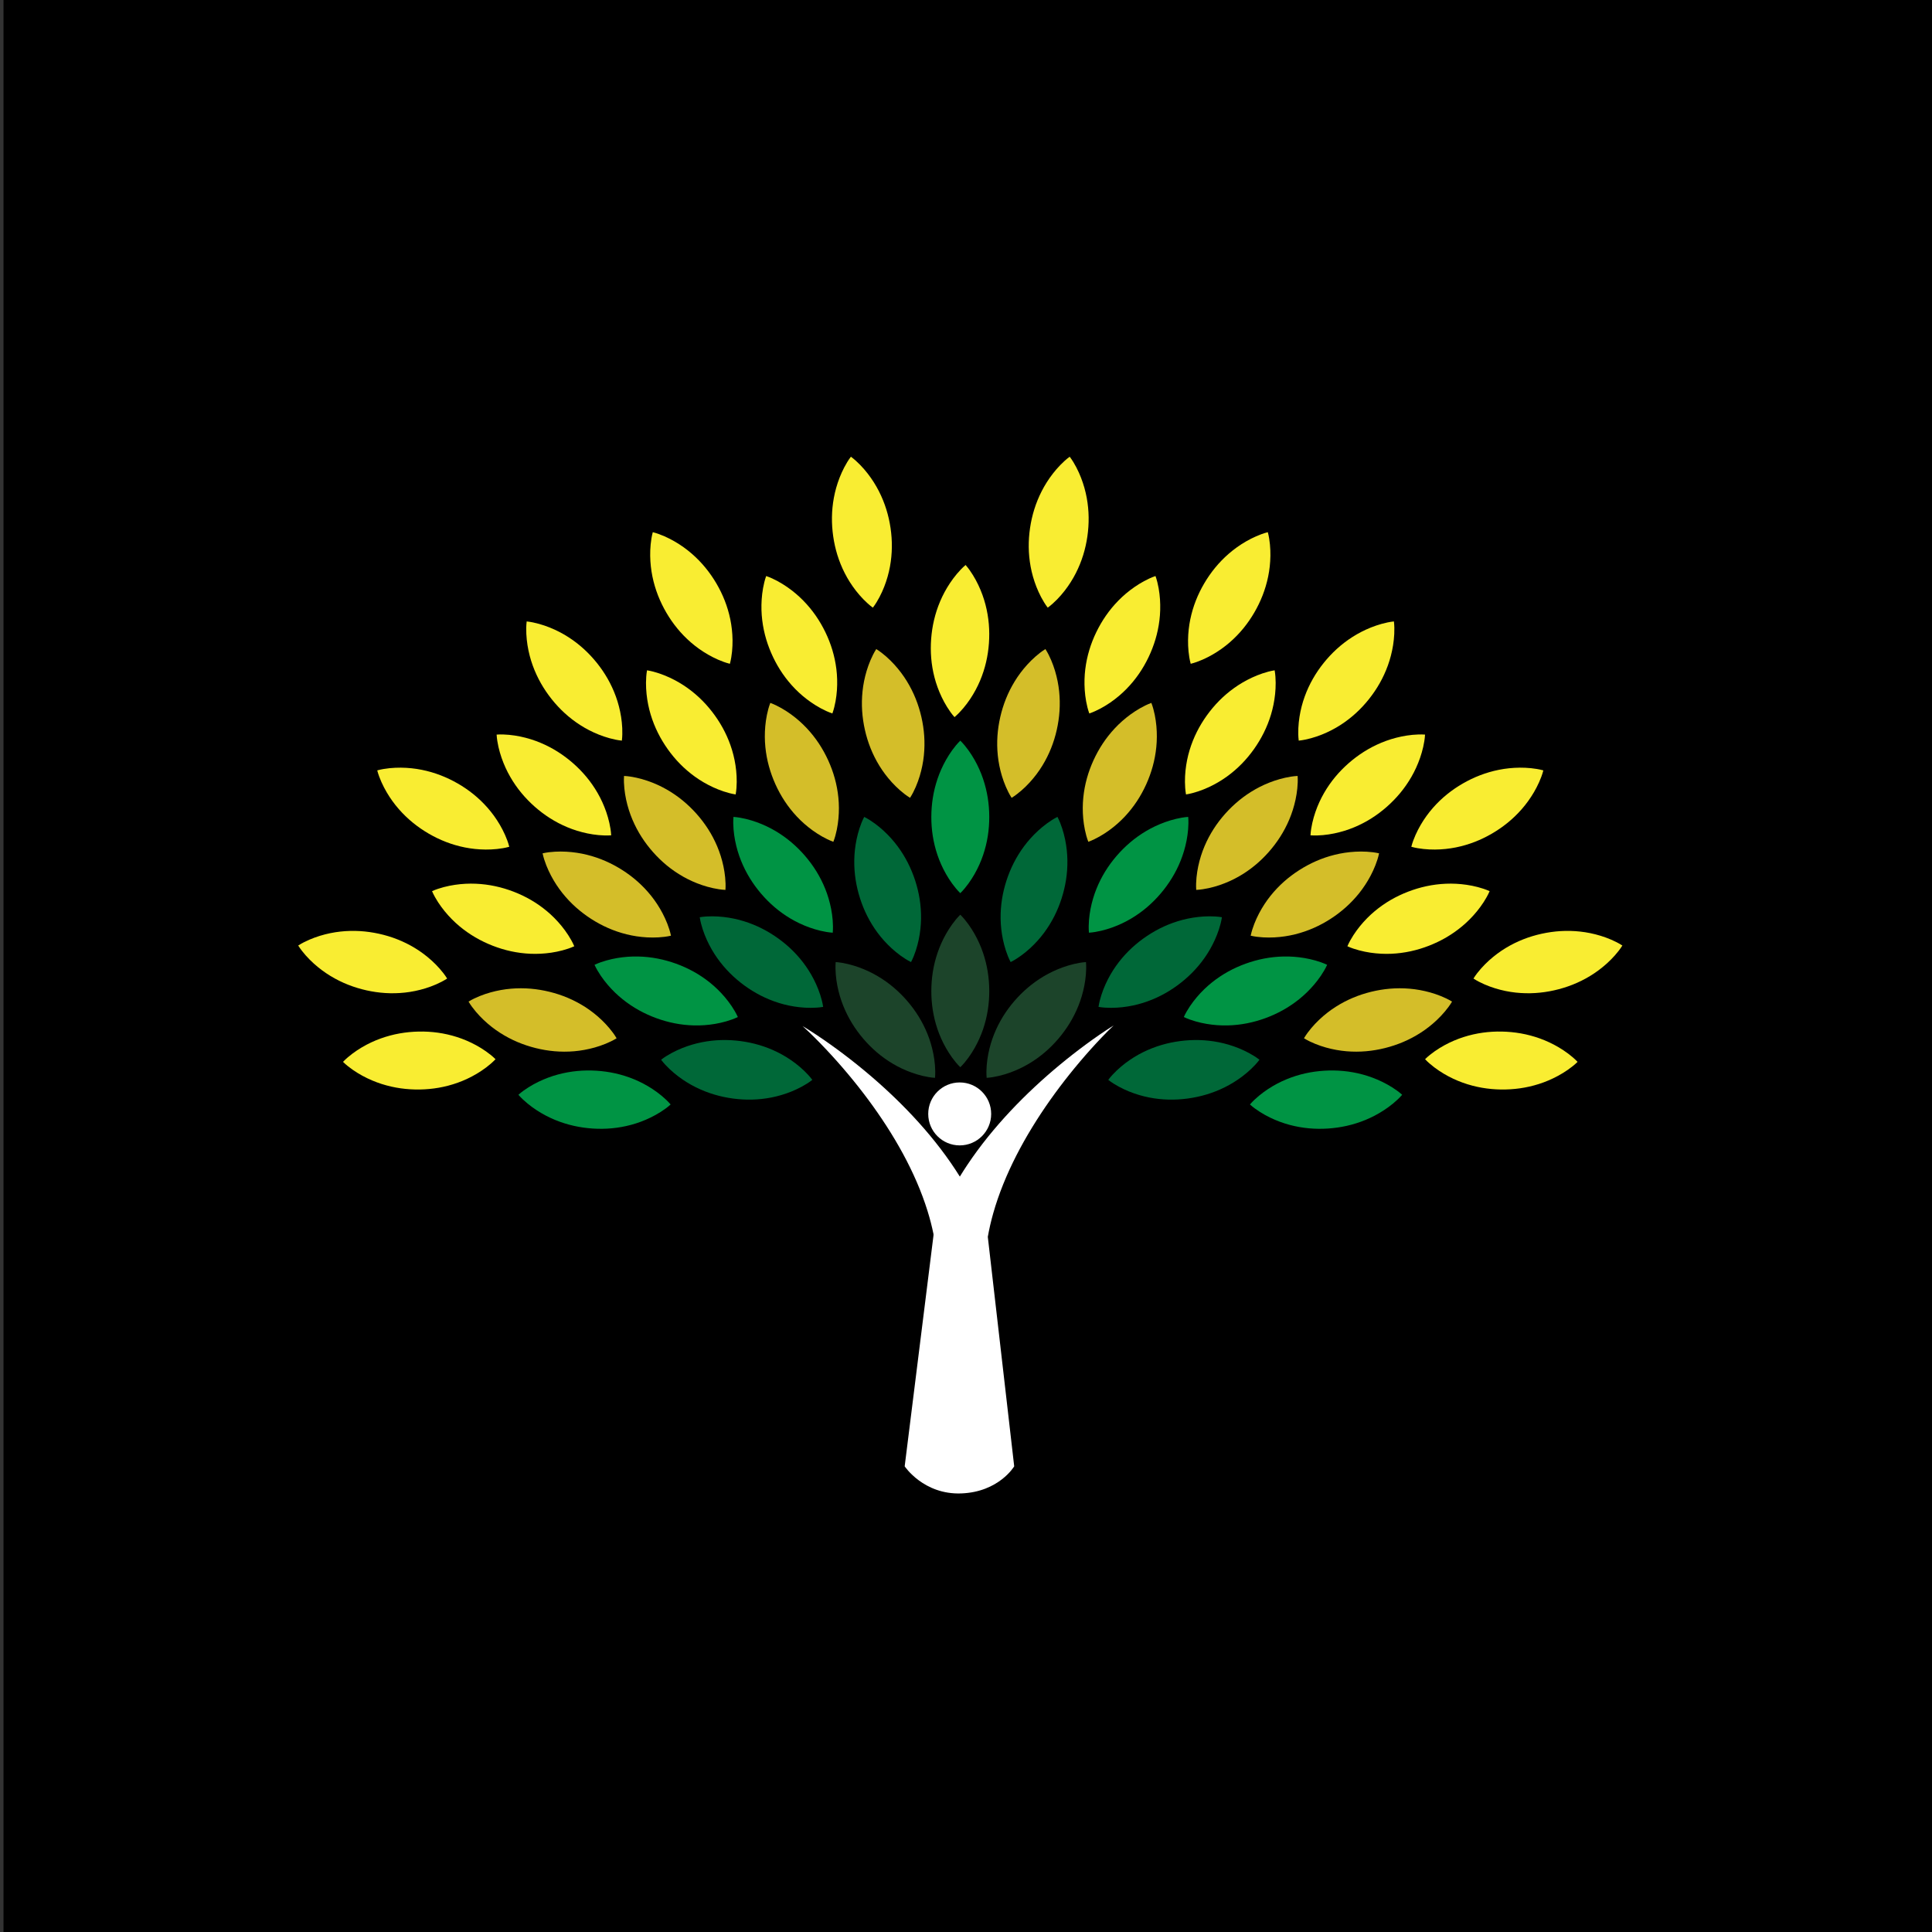 <?xml version="1.0" encoding="utf-8"?>
<!-- Generator: Adobe Illustrator 27.5.0, SVG Export Plug-In . SVG Version: 6.00 Build 0)  -->
<svg version="1.1" xmlns="http://www.w3.org/2000/svg" xmlns:xlink="http://www.w3.org/1999/xlink" x="0px" y="0px"
	 viewBox="0 0 4975 4975" style="enable-background:new 0 0 4975 4975;" xml:space="preserve">
<rect x="0" y="0" width="4975" height="4975" fill="#333333" stroke="none"/>
<g id="Layer_1">
	<rect x="9.001" width="4975.001" height="4975"/>
</g>
<g id="Isolation_Mode">
	<g>
		<path style="fill:#1C442A;" d="M2472.812,2355.389c8.292,8.183,14.761,16.366,20.749,24.549
			c5.894,8.184,11.106,16.368,15.759,24.55c9.271,16.367,16.497,32.733,22.059,49.101c11.123,32.733,15.947,65.466,16.047,98.199
			c0.039,32.733-4.74,65.467-15.83,98.201c-5.561,16.365-12.793,32.732-22.094,49.098c-4.668,8.184-9.904,16.367-15.829,24.551
			c-6.011,8.184-12.517,16.367-20.86,24.551c-8.346-8.184-14.85-16.367-20.859-24.551c-5.928-8.184-11.162-16.367-15.829-24.551
			c-9.302-16.365-16.535-32.732-22.097-49.098c-11.088-32.734-15.868-65.468-15.828-98.201c0.1-32.733,4.923-65.466,16.046-98.199
			c5.563-16.367,12.79-32.733,22.061-49.101c4.652-8.182,9.863-16.366,15.758-24.55
			C2458.05,2371.755,2464.519,2363.572,2472.812,2355.389z"/>
		<path style="fill:#009444;" d="M2472.812,1907.156c8.292,8.183,14.761,16.367,20.749,24.55
			c5.894,8.183,11.106,16.366,15.759,24.55c9.271,16.366,16.497,32.732,22.059,49.099c11.123,32.734,15.947,65.467,16.047,98.201
			c0.039,32.733-4.74,65.466-15.83,98.199c-5.561,16.367-12.793,32.733-22.094,49.1c-4.668,8.183-9.904,16.367-15.829,24.55
			c-6.011,8.184-12.517,16.367-20.86,24.55c-8.346-8.183-14.85-16.366-20.859-24.55c-5.928-8.183-11.162-16.367-15.829-24.55
			c-9.302-16.366-16.535-32.732-22.097-49.1c-11.088-32.733-15.869-65.466-15.828-98.199c0.1-32.733,4.923-65.467,16.046-98.201
			c5.563-16.366,12.79-32.732,22.061-49.099c4.652-8.184,9.863-16.368,15.758-24.55
			C2458.05,1923.523,2464.519,1915.339,2472.812,1907.156z"/>
		<path style="fill:#1C442A;" d="M2796.45,2477.392c-11.623,0.812-21.861,2.81-31.732,5.122c-9.803,2.374-19.087,5.19-27.947,8.372
			c-17.692,6.385-33.834,14.101-48.713,22.899c-29.757,17.6-54.733,39.302-76.12,64.08c-21.347,24.817-39.032,52.773-51.933,84.835
			c-6.436,16.044-11.604,33.174-15.201,51.653c-1.785,9.249-3.142,18.87-3.973,28.938c-0.768,10.125-1.158,20.572-0.152,32.217
			c11.659-0.778,21.928-2.753,31.817-5.05c9.825-2.352,19.127-5.154,27.999-8.325c17.718-6.364,33.862-14.077,48.741-22.876
			c29.729-17.623,54.671-39.353,75.955-64.223c21.238-24.906,38.894-52.891,51.767-84.977c6.434-16.044,11.605-33.171,15.227-51.629
			c1.799-9.24,3.173-18.844,4.027-28.894C2796.997,2499.427,2797.415,2489.003,2796.45,2477.392z"/>
		<path style="fill:#D4BE29;" d="M3551.206,2197.364c-11.367-2.56-21.748-3.588-31.869-4.207
			c-10.071-0.541-19.771-0.511-29.172-0.006c-18.783,1.035-36.459,3.789-53.238,7.945c-33.557,8.313-63.714,21.929-91.316,39.521
			c-27.572,17.642-52.545,39.34-74.106,66.348c-10.773,13.52-20.644,28.445-29.396,45.112c-4.367,8.347-8.428,17.173-12.115,26.579
			c-3.643,9.477-7.018,19.373-9.4,30.814c11.395,2.604,21.797,3.662,31.93,4.301c10.086,0.568,19.801,0.555,29.209,0.066
			c18.799-1.009,36.48-3.76,53.258-7.916c33.539-8.343,63.671-21.995,91.2-39.705c27.498-17.757,52.442-39.494,73.987-66.531
			c10.771-13.521,20.645-28.44,29.415-45.082c4.375-8.334,8.448-17.139,12.153-26.52
			C3545.4,2218.627,3548.794,2208.763,3551.206,2197.364z"/>
		<path style="fill:#009444;" d="M3059.708,2103.556c-11.623,0.815-21.86,2.817-31.731,5.134
			c-9.802,2.376-19.087,5.196-27.942,8.382c-17.691,6.391-33.831,14.113-48.705,22.918c-29.751,17.611-54.717,39.323-76.096,64.11
			c-21.337,24.823-39.012,52.787-51.898,84.854c-6.431,16.046-11.591,33.178-15.183,51.658c-1.782,9.251-3.134,18.872-3.961,28.941
			c-0.764,10.125-1.15,20.572-0.142,32.216c11.661-0.782,21.928-2.762,31.816-5.062c9.823-2.356,19.125-5.162,27.995-8.337
			c17.715-6.37,33.856-14.089,48.732-22.895c29.722-17.636,54.657-39.375,75.931-64.252c21.229-24.915,38.871-52.906,51.732-84.997
			c6.43-16.046,11.596-33.175,15.209-51.634c1.796-9.241,3.163-18.847,4.016-28.896
			C3060.263,2125.588,3060.677,2115.165,3059.708,2103.556z"/>
		<path style="fill:#006838;" d="M2723.022,2103.556c-10.402,5.242-19.074,11.045-27.281,16.996
			c-8.123,5.979-15.596,12.167-22.533,18.528c-13.848,12.731-25.75,26.089-36.067,39.958
			c-20.634,27.739-35.271,57.411-45.411,88.535c-10.086,31.141-15.585,63.761-15.08,98.317c0.271,17.284,2.131,35.08,5.96,53.512
			c1.932,9.222,4.401,18.617,7.528,28.224c3.208,9.633,6.889,19.419,12.318,29.767c10.453-5.227,19.156-11.018,27.389-16.961
			c8.15-5.969,15.646-12.15,22.6-18.507c13.877-12.721,25.783-26.078,36.102-39.946c20.598-27.751,35.197-57.436,45.203-88.602
			c9.956-31.184,15.412-63.817,14.871-98.385c-0.27-17.284-2.124-35.079-5.924-53.501c-1.916-9.215-4.364-18.604-7.461-28.201
			C2732.05,2123.663,2728.402,2113.889,2723.022,2103.556z"/>
		<path style="fill:#D4BE29;" d="M2964.817,1809.985c-10.934,4.025-20.209,8.802-29.041,13.779
			c-8.75,5.015-16.879,10.313-24.496,15.842c-15.207,11.071-28.553,22.988-40.383,35.592
			c-23.658,25.208-41.578,53.021-55.199,82.787c-13.565,29.79-22.742,61.572-26.176,95.961c-1.699,17.202-1.879,35.094-0.174,53.843
			c0.87,9.38,2.253,18.996,4.266,28.896c2.092,9.936,4.635,20.078,8.85,30.977c10.98-4.002,20.285-8.765,29.143-13.732
			c8.776-5.003,16.926-10.291,24.559-15.813c15.236-11.059,28.588-22.973,40.415-35.577c23.626-25.224,41.511-53.053,55.001-82.876
			c13.439-29.847,22.578-61.648,25.977-96.051c1.7-17.202,1.885-35.093,0.207-53.828c-0.854-9.374-2.217-18.98-4.201-28.867
			C2971.496,1830.99,2968.985,1820.865,2964.817,1809.985z"/>
		<path style="fill:#D4BE29;" d="M2691.993,1671.394c-9.898,6.144-18.023,12.69-25.672,19.344
			c-7.563,6.674-14.455,13.5-20.805,20.449c-12.665,13.906-23.34,28.266-32.387,42.993c-18.099,29.455-30.055,60.307-37.402,92.206
			c-7.289,31.911-9.879,64.89-6.318,99.266c1.8,17.192,5.226,34.755,10.67,52.774c2.741,9.014,6.032,18.154,9.996,27.446
			c4.048,9.312,8.583,18.733,14.905,28.562c9.95-6.132,18.106-12.67,25.78-19.319c7.592-6.667,14.51-13.488,20.874-20.434
			c12.698-13.9,23.374-28.259,32.425-42.985c18.061-29.464,29.977-60.325,37.186-92.253c7.154-31.943,9.703-64.931,6.107-99.315
			c-1.8-17.192-5.222-34.753-10.637-52.767c-2.723-9.009-5.992-18.146-9.928-27.431
			C2702.765,1690.623,2698.266,1681.21,2691.993,1671.394z"/>
		<path style="fill:#009444;" d="M3417.456,2484.463c-10.527-4.989-20.431-8.268-30.17-11.092
			c-9.706-2.737-19.177-4.834-28.46-6.403c-18.551-3.109-36.402-4.298-53.683-3.923c-34.564,0.752-66.973,7.423-97.762,18.535
			c-30.771,11.166-59.891,26.862-86.852,48.483c-13.476,10.827-26.378,23.226-38.572,37.568
			c-6.092,7.186-11.988,14.904-17.65,23.273c-5.631,8.449-11.094,17.363-15.926,28.004c10.545,5.039,20.461,8.351,30.207,11.198
			c9.717,2.767,19.197,4.885,28.484,6.47c18.562,3.14,36.416,4.331,53.697,3.956c34.551-0.786,66.944-7.499,97.686-18.739
			c30.723-11.297,59.828-27.034,86.776-48.688c13.477-10.828,26.38-23.222,38.584-37.534c6.099-7.172,12.003-14.869,17.673-23.209
			C3407.132,2503.936,3412.606,2495.057,3417.456,2484.463z"/>
		<path style="fill:#006838;" d="M3146.524,2361.904c-11.496-1.899-21.918-2.322-32.057-2.354
			c-10.087,0.041-19.771,0.634-29.124,1.681c-18.69,2.12-36.18,5.894-52.69,11.015c-33.02,10.241-62.337,25.579-88.875,44.741
			c-26.506,19.206-50.178,42.314-70.141,70.525c-9.973,14.119-18.963,29.59-26.735,46.736c-3.876,8.588-7.417,17.634-10.556,27.236
			c-3.09,9.672-5.885,19.746-7.6,31.306c11.523,1.942,21.969,2.395,32.121,2.446c10.104-0.016,19.801-0.591,29.164-1.624
			c18.71-2.095,36.203-5.864,52.713-10.985c32.998-10.271,62.29-25.643,88.748-44.918c26.423-19.32,50.069-42.463,70.012-70.702
			c9.97-14.12,18.963-29.587,26.756-46.708c3.887-8.573,7.442-17.6,10.598-27.18
			C3141.96,2383.467,3144.776,2373.423,3146.524,2361.904z"/>
		<path style="fill:#D4BE29;" d="M3341.467,1998.092c-11.636,0.601-21.909,2.412-31.821,4.546
			c-9.843,2.194-19.177,4.843-28.092,7.864c-17.806,6.063-34.084,13.485-49.121,22.014c-30.07,17.058-55.435,38.304-77.268,62.691
			c-21.791,24.425-39.982,52.056-53.459,83.881c-6.725,15.923-12.203,32.957-16.135,51.368c-1.953,9.217-3.48,18.81-4.495,28.863
			c-0.952,10.107-1.53,20.546-0.737,32.206c11.674-0.564,21.973-2.353,31.902-4.472c9.868-2.174,19.219-4.806,28.145-7.815
			c17.83-6.043,34.115-13.462,49.148-21.991c30.043-17.083,55.377-38.355,77.106-62.836c21.687-24.519,39.843-52.178,53.296-84.025
			c6.724-15.924,12.204-32.955,16.16-51.345c1.965-9.206,3.512-18.783,4.549-28.816
			C3341.614,2020.132,3342.222,2009.718,3341.467,1998.092z"/>
		<path style="fill:#F9ED32;" d="M3282.28,1726.073c-11.505,1.841-21.527,4.74-31.152,7.921c-9.555,3.234-18.551,6.864-27.092,10.82
			c-17.057,7.933-32.449,17.051-46.486,27.138c-28.074,20.173-51.025,44.009-70.125,70.59
			c-19.058,26.615-34.191,56.031-44.188,89.115c-4.987,16.55-8.613,34.071-10.555,52.798c-0.957,9.372-1.451,19.074-1.387,29.178
			c0.136,10.151,0.675,20.591,2.71,32.101c11.546-1.809,21.596-4.688,31.242-7.855c9.579-3.216,18.594-6.834,27.149-10.779
			c17.08-7.914,32.479-17.031,46.515-27.118c28.046-20.195,50.96-44.053,69.95-70.717c18.941-26.695,34.039-56.136,44.01-89.24
			c4.985-16.551,8.613-34.071,10.581-52.777c0.972-9.363,1.484-19.052,1.444-29.137
			C3284.78,1747.972,3284.271,1737.552,3282.28,1726.073z"/>
		<path style="fill:#F9ED32;" d="M2975.458,1483.313c-11.021,3.774-20.402,8.338-29.347,13.113
			c-8.862,4.814-17.11,9.925-24.853,15.279c-15.453,10.723-29.068,22.331-41.18,34.662c-24.229,24.662-42.781,52.062-57.072,81.508
			c-14.24,29.472-24.143,61.037-28.354,95.34c-2.093,17.158-2.681,35.042-1.403,53.824c0.655,9.399,1.822,19.043,3.606,28.987
			c1.862,9.98,4.174,20.176,8.142,31.17c11.066-3.75,20.479-8.299,29.446-13.064c8.89-4.801,17.157-9.902,24.913-15.248
			c15.482-10.708,29.104-22.317,41.215-34.648c24.195-24.679,42.707-52.093,56.875-81.602c14.115-29.532,23.977-61.116,28.16-95.435
			c2.092-17.158,2.682-35.041,1.432-53.809c-0.637-9.392-1.782-19.025-3.542-28.957
			C2981.655,1504.463,2979.375,1494.284,2975.458,1483.313z"/>
		<path style="fill:#F9ED32;" d="M2486.445,1454.884c-8.864,7.56-15.913,15.25-22.479,22.977
			c-6.475,7.733-12.267,15.515-17.502,23.34c-10.436,15.648-18.834,31.445-25.571,47.363
			c-13.476,31.838-20.668,64.136-23.145,96.773c-2.42,32.644-0.035,65.639,8.646,99.091c4.355,16.728,10.379,33.578,18.466,50.578
			c4.061,8.501,8.688,17.042,14.001,25.635c5.397,8.599,11.292,17.233,19.021,26.002c8.917-7.554,16-15.242,22.59-22.968
			c6.506-7.729,12.321-15.511,17.572-23.333c10.465-15.646,18.871-31.446,25.606-47.364c13.438-31.841,20.587-64.138,22.927-96.789
			c2.282-32.653-0.147-65.65-8.861-99.106c-4.356-16.727-10.376-33.577-18.432-50.574c-4.043-8.501-8.647-17.04-13.931-25.631
			C2499.978,1472.281,2494.12,1463.65,2486.445,1454.884z"/>
		<path style="fill:#F9ED32;" d="M3669.567,1891.609c-11.62-0.822-22.039-0.279-32.139,0.63c-10.037,0.976-19.625,2.465-28.84,4.375
			c-18.412,3.845-35.477,9.224-51.44,15.854c-31.927,13.259-59.698,31.25-84.343,52.791c-24.611,21.583-46.039,46.786-63.299,76.729
			c-8.619,14.982-16.135,31.221-22.287,49.013c-3.06,8.911-5.748,18.244-7.982,28.098c-2.18,9.916-4.027,20.206-4.662,31.876
			c11.654,0.864,22.095,0.347,32.209-0.544c10.059-0.952,19.66-2.424,28.889-4.321c18.432-3.821,35.502-9.198,51.465-15.828
			c31.904-13.288,59.643-31.308,84.199-52.955c24.518-21.687,45.914-46.923,63.152-76.891c8.621-14.983,16.138-31.218,22.309-48.987
			c3.076-8.897,5.779-18.215,8.033-28.045C3667.024,1913.503,3668.896,1903.242,3669.567,1891.609z"/>
		<path style="fill:#F9ED32;" d="M3835.865,2294.763c-10.627-4.774-20.595-7.852-30.39-10.478
			c-9.758-2.541-19.272-4.445-28.584-5.826c-18.609-2.732-36.48-3.56-53.752-2.833c-34.541,1.451-66.809,8.777-97.364,20.511
			c-30.54,11.785-59.335,28.067-85.853,50.233c-13.253,11.096-25.9,23.752-37.803,38.338c-5.944,7.311-11.682,15.148-17.175,23.629
			c-5.459,8.559-10.741,17.582-15.354,28.32c10.643,4.826,20.624,7.934,30.426,10.583c9.771,2.57,19.293,4.493,28.611,5.892
			c18.619,2.762,36.496,3.594,53.765,2.867c34.528-1.487,66.778-8.851,97.288-20.715c30.484-11.916,59.266-28.239,85.771-50.436
			c13.252-11.098,25.902-23.75,37.814-38.307c5.951-7.293,11.699-15.11,17.201-23.563
			C3825.937,2314.442,3831.229,2305.453,3835.865,2294.763z"/>
		<path style="fill:#1C442A;" d="M2151.944,2477.392c11.623,0.812,21.862,2.81,31.733,5.122c9.802,2.374,19.086,5.19,27.945,8.372
			c17.694,6.385,33.835,14.101,48.714,22.899c29.756,17.6,54.732,39.302,76.121,64.08c21.345,24.817,39.032,52.773,51.931,84.835
			c6.436,16.044,11.604,33.174,15.202,51.653c1.785,9.249,3.142,18.87,3.974,28.938c0.766,10.125,1.157,20.572,0.152,32.217
			c-11.66-0.778-21.928-2.753-31.817-5.05c-9.825-2.352-19.128-5.154-28-8.325c-17.717-6.364-33.863-14.077-48.741-22.876
			c-29.729-17.623-54.673-39.353-75.956-64.223c-21.239-24.906-38.894-52.891-51.766-84.977
			c-6.435-16.044-11.607-33.171-15.228-51.629c-1.798-9.24-3.173-18.844-4.027-28.894
			C2151.397,2499.427,2150.98,2489.003,2151.944,2477.392z"/>
		<path style="fill:#D4BE29;" d="M1397.189,2197.364c11.366-2.56,21.747-3.588,31.868-4.207c10.07-0.541,19.772-0.511,29.171-0.006
			c18.783,1.035,36.459,3.789,53.238,7.945c33.558,8.313,63.714,21.929,91.317,39.521c27.572,17.642,52.543,39.34,74.106,66.348
			c10.772,13.52,20.643,28.445,29.396,45.112c4.367,8.347,8.428,17.173,12.115,26.579c3.643,9.477,7.017,19.373,9.399,30.814
			c-11.393,2.604-21.795,3.662-31.928,4.301c-10.086,0.568-19.801,0.555-29.21,0.066c-18.799-1.009-36.479-3.76-53.256-7.916
			c-33.539-8.343-63.671-21.995-91.201-39.705c-27.498-17.757-52.443-39.494-73.987-66.531
			c-10.771-13.521-20.645-28.44-29.414-45.082c-4.376-8.334-8.45-17.139-12.155-26.52
			C1402.994,2218.627,1399.601,2208.763,1397.189,2197.364z"/>
		<path style="fill:#D4BE29;" d="M1206.517,2579.167c9.938-6.081,19.436-10.396,28.819-14.239
			c9.361-3.752,18.557-6.846,27.618-9.393c18.117-5.065,35.739-8.146,52.963-9.609c34.448-2.928,67.382,0.258,99.178,8.031
			c31.783,7.831,62.409,20.34,91.515,38.971c14.55,9.334,28.698,20.289,42.35,33.254c6.821,6.497,13.506,13.547,20.023,21.266
			c6.499,7.801,12.878,16.084,18.816,26.15c-9.949,6.132-19.458,10.48-28.846,14.347c-9.367,3.784-18.57,6.897-27.635,9.464
			c-18.124,5.094-35.749,8.179-52.971,9.643c-34.439,2.893-67.362-0.334-99.126-8.244c-31.75-7.963-62.363-20.518-91.462-39.183
			c-14.549-9.334-28.698-20.283-42.356-33.218c-6.825-6.482-13.516-13.508-20.043-21.197
			C1218.855,2597.431,1212.468,2589.183,1206.517,2579.167z"/>
		<path style="fill:#009444;" d="M1888.687,2103.556c11.623,0.815,21.86,2.817,31.731,5.134c9.801,2.376,19.086,5.196,27.942,8.382
			c17.691,6.391,33.831,14.113,48.706,22.918c29.75,17.611,54.716,39.323,76.095,64.11c21.337,24.823,39.012,52.787,51.898,84.854
			c6.431,16.046,11.592,33.178,15.183,51.658c1.782,9.251,3.134,18.872,3.962,28.941c0.762,10.125,1.149,20.572,0.14,32.216
			c-11.661-0.782-21.927-2.762-31.816-5.062c-9.823-2.356-19.125-5.162-27.995-8.337c-17.715-6.37-33.857-14.089-48.732-22.895
			c-29.721-17.636-54.658-39.375-75.93-64.252c-21.229-24.915-38.873-52.906-51.733-84.997
			c-6.43-16.046-11.595-33.175-15.208-51.634c-1.796-9.241-3.164-18.847-4.016-28.896
			C1888.132,2125.588,1887.718,2115.165,1888.687,2103.556z"/>
		<path style="fill:#006838;" d="M2225.373,2103.556c10.403,5.242,19.074,11.045,27.282,16.996
			c8.122,5.979,15.594,12.167,22.533,18.528c13.847,12.731,25.749,26.089,36.067,39.958c20.634,27.739,35.271,57.411,45.412,88.535
			c10.086,31.141,15.583,63.761,15.08,98.317c-0.271,17.284-2.13,35.08-5.96,53.512c-1.931,9.222-4.401,18.617-7.528,28.224
			c-3.208,9.633-6.889,19.419-12.318,29.767c-10.453-5.227-19.156-11.018-27.389-16.961c-8.151-5.969-15.646-12.15-22.6-18.507
			c-13.877-12.721-25.784-26.078-36.101-39.946c-20.6-27.751-35.197-57.436-45.204-88.602
			c-9.955-31.184-15.412-63.817-14.872-98.385c0.27-17.284,2.125-35.079,5.924-53.501c1.916-9.215,4.363-18.604,7.462-28.201
			C2216.345,2123.663,2219.992,2113.889,2225.373,2103.556z"/>
		<path style="fill:#D4BE29;" d="M1983.578,1809.985c10.934,4.025,20.208,8.802,29.04,13.779
			c8.751,5.015,16.879,10.313,24.497,15.842c15.207,11.071,28.553,22.988,40.383,35.592c23.658,25.208,41.579,53.021,55.199,82.787
			c13.566,29.79,22.743,61.572,26.176,95.961c1.7,17.202,1.879,35.094,0.174,53.843c-0.869,9.38-2.253,18.996-4.266,28.896
			c-2.09,9.936-4.634,20.078-8.849,30.977c-10.98-4.002-20.286-8.765-29.143-13.732c-8.777-5.003-16.927-10.291-24.559-15.813
			c-15.236-11.059-28.586-22.973-40.416-35.577c-23.625-25.224-41.51-53.053-55-82.876c-13.439-29.847-22.578-61.648-25.978-96.051
			c-1.7-17.202-1.883-35.093-0.206-53.828c0.853-9.374,2.216-18.98,4.201-28.867
			C1976.899,1830.99,1979.41,1820.865,1983.578,1809.985z"/>
		<path style="fill:#D4BE29;" d="M2256.401,1671.394c9.899,6.144,18.021,12.69,25.672,19.344c7.562,6.674,14.456,13.5,20.805,20.449
			c12.665,13.906,23.34,28.266,32.388,42.993c18.098,29.455,30.054,60.307,37.401,92.206c7.29,31.911,9.879,64.89,6.318,99.266
			c-1.799,17.192-5.226,34.755-10.671,52.774c-2.739,9.014-6.031,18.154-9.995,27.446c-4.048,9.312-8.582,18.733-14.905,28.562
			c-9.95-6.132-18.106-12.67-25.78-19.319c-7.592-6.667-14.51-13.488-20.873-20.434c-12.698-13.9-23.375-28.259-32.425-42.985
			c-18.063-29.464-29.978-60.325-37.188-92.253c-7.154-31.943-9.703-64.931-6.105-99.315c1.799-17.192,5.22-34.753,10.635-52.767
			c2.724-9.009,5.993-18.146,9.929-27.431C2245.631,1690.623,2250.128,1681.21,2256.401,1671.394z"/>
		<path style="fill:#009444;" d="M1530.938,2484.463c10.527-4.989,20.431-8.268,30.169-11.092
			c9.706-2.737,19.179-4.834,28.461-6.403c18.551-3.109,36.402-4.298,53.683-3.923c34.564,0.752,66.972,7.423,97.762,18.535
			c30.771,11.166,59.89,26.862,86.851,48.483c13.476,10.827,26.379,23.226,38.572,37.568c6.091,7.186,11.987,14.904,17.649,23.273
			c5.632,8.449,11.094,17.363,15.927,28.004c-10.545,5.039-20.462,8.351-30.207,11.198c-9.718,2.767-19.198,4.885-28.485,6.47
			c-18.563,3.14-36.417,4.331-53.698,3.956c-34.55-0.786-66.942-7.499-97.685-18.739c-30.723-11.297-59.828-27.034-86.776-48.688
			c-13.476-10.828-26.379-23.222-38.584-37.534c-6.098-7.172-12.003-14.869-17.673-23.209
			C1541.263,2503.936,1535.789,2495.057,1530.938,2484.463z"/>
		<path style="fill:#009444;" d="M1334.937,2819.104c8.694-7.754,17.272-13.69,25.82-19.145
			c8.541-5.362,17.039-10.043,25.502-14.165c16.923-8.212,33.715-14.384,50.401-18.894c33.375-9.021,66.35-11.753,99.022-9.77
			c32.67,2.04,65.033,8.894,96.995,22.039c15.981,6.591,31.855,14.85,47.597,25.175c7.869,5.178,15.702,10.922,23.494,17.355
			c7.784,6.52,15.537,13.533,23.173,22.38c-8.697,7.807-17.279,13.779-25.826,19.258c-8.545,5.394-17.043,10.098-25.507,14.235
			c-16.925,8.244-33.72,14.419-50.407,18.931c-33.371,8.982-66.342,11.671-99.006,9.551c-32.661-2.18-65.021-9.076-96.98-22.258
			c-15.981-6.592-31.854-14.846-47.599-25.139c-7.872-5.162-15.707-10.883-23.498-17.287
			C1350.331,2834.877,1342.576,2827.901,1334.937,2819.104z"/>
		<path style="fill:#006838;" d="M1801.87,2361.904c11.496-1.899,21.919-2.322,32.058-2.354c10.086,0.041,19.77,0.634,29.124,1.681
			c18.69,2.12,36.179,5.894,52.688,11.015c33.02,10.241,62.338,25.579,88.875,44.741c26.506,19.206,50.178,42.314,70.142,70.525
			c9.973,14.119,18.962,29.59,26.735,46.736c3.876,8.588,7.418,17.634,10.556,27.236c3.089,9.672,5.884,19.746,7.6,31.306
			c-11.523,1.942-21.969,2.395-32.122,2.446c-10.104-0.016-19.802-0.591-29.165-1.624c-18.709-2.095-36.203-5.864-52.711-10.985
			c-32.999-10.271-62.292-25.643-88.749-44.918c-26.423-19.32-50.068-42.463-70.013-70.702c-9.97-14.12-18.962-29.587-26.755-46.708
			c-3.886-8.573-7.442-17.6-10.598-27.18C1806.435,2383.467,1803.618,2373.423,1801.87,2361.904z"/>
		<path style="fill:#006838;" d="M1702.422,2728.891c9.207-7.141,18.173-12.473,27.075-17.326
			c8.89-4.764,17.689-8.851,26.415-12.381c17.447-7.03,34.625-12.033,51.582-15.386c33.915-6.706,67-7.169,99.458-2.943
			c32.452,4.278,64.268,13.337,95.251,28.649c15.49,7.672,30.759,17,45.755,28.382c7.496,5.709,14.916,11.979,22.245,18.932
			c7.32,7.036,14.572,14.567,21.582,23.917c-9.211,7.192-18.183,12.561-27.087,17.438c-8.894,4.795-17.697,8.904-26.423,12.45
			c-17.452,7.062-34.631,12.071-51.587,15.423c-33.911,6.669-66.989,7.09-99.431,2.728c-32.434-4.419-64.243-13.521-95.223-28.866
			c-15.488-7.674-30.757-16.999-45.759-28.348c-7.497-5.691-14.921-11.938-22.255-18.861
			C1716.698,2745.684,1709.441,2738.189,1702.422,2728.891z"/>
		<path style="fill:#D4BE29;" d="M1606.928,1998.092c11.635,0.601,21.909,2.412,31.821,4.546c9.844,2.194,19.177,4.843,28.092,7.864
			c17.806,6.063,34.084,13.485,49.12,22.014c30.071,17.058,55.436,38.304,77.269,62.691c21.791,24.425,39.981,52.056,53.458,83.881
			c6.727,15.923,12.204,32.957,16.136,51.368c1.954,9.217,3.48,18.81,4.495,28.863c0.951,10.107,1.531,20.546,0.737,32.206
			c-11.673-0.564-21.973-2.353-31.903-4.472c-9.866-2.174-19.218-4.806-28.144-7.815c-17.83-6.043-34.115-13.462-49.148-21.991
			c-30.044-17.083-55.376-38.355-77.106-62.836c-21.686-24.519-39.844-52.178-53.295-84.025
			c-6.725-15.924-12.206-32.955-16.161-51.345c-1.966-9.206-3.512-18.783-4.549-28.816
			C1606.78,2020.132,1606.174,2009.718,1606.928,1998.092z"/>
		<path style="fill:#F9ED32;" d="M1666.115,1726.073c11.504,1.841,21.525,4.74,31.152,7.921c9.554,3.234,18.55,6.864,27.092,10.82
			c17.055,7.933,32.448,17.051,46.487,27.138c28.074,20.173,51.024,44.009,70.124,70.59c19.056,26.615,34.191,56.031,44.188,89.115
			c4.986,16.55,8.612,34.071,10.554,52.798c0.956,9.372,1.45,19.074,1.385,29.178c-0.134,10.151-0.674,20.591-2.709,32.101
			c-11.546-1.809-21.596-4.688-31.243-7.855c-9.578-3.216-18.594-6.834-27.147-10.779c-17.082-7.914-32.48-17.031-46.517-27.118
			c-28.046-20.195-50.959-44.053-69.948-70.717c-18.943-26.695-34.04-56.136-44.011-89.24c-4.985-16.551-8.614-34.071-10.581-52.777
			c-0.972-9.363-1.484-19.052-1.444-29.137C1663.613,1747.972,1664.124,1737.552,1666.115,1726.073z"/>
		<path style="fill:#F9ED32;" d="M1972.936,1483.313c11.022,3.774,20.403,8.338,29.347,13.113
			c8.863,4.814,17.11,9.925,24.852,15.279c15.454,10.723,29.069,22.331,41.182,34.662c24.228,24.662,42.779,52.062,57.071,81.508
			c14.241,29.472,24.143,61.037,28.354,95.34c2.094,17.158,2.681,35.042,1.404,53.824c-0.656,9.399-1.823,19.043-3.607,28.987
			c-1.863,9.98-4.174,20.176-8.141,31.17c-11.068-3.75-20.48-8.299-29.447-13.064c-8.889-4.801-17.158-9.902-24.914-15.248
			c-15.483-10.708-29.104-22.317-41.215-34.648c-24.194-24.679-42.707-52.093-56.875-81.602
			c-14.115-29.532-23.975-61.116-28.159-95.435c-2.093-17.158-2.683-35.041-1.432-53.809c0.636-9.392,1.783-19.025,3.541-28.957
			C1966.739,1504.463,1969.019,1494.284,1972.936,1483.313z"/>
		<path style="fill:#F9ED32;" d="M1278.827,1891.609c11.621-0.822,22.039-0.279,32.138,0.63c10.038,0.976,19.625,2.465,28.842,4.375
			c18.412,3.845,35.475,9.224,51.439,15.854c31.928,13.259,59.698,31.25,84.343,52.791c24.611,21.583,46.039,46.786,63.297,76.729
			c8.621,14.982,16.135,31.221,22.287,49.013c3.062,8.911,5.75,18.244,7.985,28.098c2.177,9.916,4.027,20.206,4.662,31.876
			c-11.654,0.864-22.095,0.347-32.211-0.544c-10.057-0.952-19.66-2.424-28.887-4.321c-18.432-3.821-35.502-9.198-51.465-15.828
			c-31.904-13.288-59.643-31.308-84.199-52.955c-24.517-21.687-45.914-46.923-63.152-76.891
			c-8.621-14.983-16.138-31.218-22.308-48.987c-3.076-8.897-5.779-18.215-8.033-28.045
			C1281.37,1913.503,1279.498,1903.242,1278.827,1891.609z"/>
		<path style="fill:#F9ED32;" d="M1112.529,2294.763c10.626-4.774,20.595-7.852,30.389-10.478c9.76-2.541,19.273-4.445,28.584-5.826
			c18.611-2.732,36.481-3.56,53.753-2.833c34.541,1.451,66.809,8.777,97.363,20.511c30.541,11.785,59.336,28.067,85.853,50.233
			c13.253,11.096,25.901,23.752,37.804,38.338c5.944,7.311,11.682,15.148,17.174,23.629c5.459,8.559,10.741,17.582,15.355,28.32
			c-10.642,4.826-20.625,7.934-30.426,10.583c-9.771,2.57-19.293,4.493-28.61,5.892c-18.619,2.762-36.497,3.594-53.766,2.867
			c-34.528-1.487-66.778-8.851-97.288-20.715c-30.485-11.916-59.266-28.239-85.771-50.436
			c-13.252-11.098-25.903-23.75-37.816-38.307c-5.951-7.293-11.698-15.11-17.2-23.563
			C1122.458,2314.442,1117.166,2305.453,1112.529,2294.763z"/>
		<path style="fill:#F9ED32;" d="M971.414,1983.783c11.235-3.078,21.56-4.581,31.641-5.664c10.035-1.005,19.729-1.418,29.141-1.346
			c18.81,0.172,36.594,2.111,53.546,5.494c33.903,6.762,64.655,18.979,93.033,35.287c28.356,16.355,54.295,36.886,77.074,62.877
			c11.383,13.008,21.926,27.464,31.437,43.711c4.745,8.141,9.205,16.77,13.323,25.996c4.073,9.299,7.9,19.028,10.802,30.35
			c-11.259,3.126-21.602,4.656-31.695,5.763c-10.051,1.031-19.755,1.462-29.177,1.406c-18.822-0.144-36.615-2.08-53.564-5.462
			c-33.886-6.797-64.613-19.047-92.927-35.477c-28.282-16.477-54.2-37.045-76.963-63.065
			c-11.381-13.009-21.929-27.462-31.453-43.682c-4.754-8.124-9.227-16.734-13.358-25.935
			C978.187,2004.758,974.345,1995.061,971.414,1983.783z"/>
		<path style="fill:#F9ED32;" d="M1356.212,1600.225c11.585,1.221,21.749,3.578,31.533,6.236c9.713,2.716,18.892,5.858,27.633,9.35
			c17.458,7.005,33.317,15.282,47.877,24.6c29.119,18.635,53.317,41.204,73.816,66.719c20.462,25.552,37.153,54.113,48.913,86.611
			c5.87,16.258,10.431,33.56,13.377,52.154c1.458,9.309,2.473,18.969,2.952,29.062c0.41,10.143,0.435,20.598-0.981,32.199
			c-11.625-1.185-21.815-3.522-31.619-6.165c-9.737-2.697-18.933-5.826-27.688-9.306c-17.48-6.982-33.349-15.26-47.906-24.577
			c-29.089-18.661-53.253-41.252-73.648-66.857c-20.348-25.638-37.005-54.227-48.741-86.746
			c-5.868-16.259-10.434-33.559-13.403-52.132c-1.473-9.297-2.505-18.944-3.006-29.018
			C1354.889,1622.226,1354.839,1611.795,1356.212,1600.225z"/>
		<path style="fill:#F9ED32;" d="M1680.946,1370.402c11.29,2.871,21.011,6.661,30.312,10.696
			c9.223,4.081,17.857,8.507,26.006,13.217c16.273,9.437,30.781,19.903,43.853,31.214c26.145,22.619,46.855,48.426,63.482,76.618
			c16.585,28.223,29.005,58.883,35.982,92.733c3.477,16.931,5.508,34.709,5.757,53.533c0.107,9.422-0.275,19.127-1.249,29.185
			c-1.049,10.097-2.525,20.448-5.59,31.726c-11.335-2.84-21.085-6.616-30.408-10.637c-9.249-4.066-17.901-8.482-26.067-13.182
			c-16.297-9.418-30.814-19.886-43.884-31.196c-26.111-22.641-46.785-48.464-63.295-76.73
			c-16.46-28.292-28.844-58.974-35.792-92.841c-3.475-16.932-5.511-34.708-5.786-53.516c-0.124-9.412,0.239-19.107,1.188-29.148
			C1676.48,1391.986,1677.927,1381.656,1680.946,1370.402z"/>
		<path style="fill:#F9ED32;" d="M2191.09,1176.054c9.383,6.904,16.966,14.07,24.069,21.306c7.012,7.248,13.349,14.596,19.13,22.023
			c11.532,14.862,21.041,30.014,28.903,45.41c15.724,30.788,25.214,62.487,30.024,94.862c4.76,32.388,4.743,65.468-1.516,99.457
			c-3.143,16.997-7.943,34.235-14.788,51.771c-3.443,8.771-7.445,17.622-12.128,26.575c-4.768,8.962-10.026,17.999-17.106,27.297
			c-9.437-6.893-17.052-14.056-24.18-21.287c-7.042-7.245-13.4-14.589-19.2-22.014c-11.562-14.854-21.079-30.012-28.938-45.405
			c-15.686-30.795-25.136-62.497-29.81-94.896c-4.618-32.404-4.56-65.492,1.732-99.486c3.146-16.997,7.94-34.234,14.754-51.766
			c3.425-8.768,7.405-17.617,12.059-26.564C2178.838,1194.376,2184.063,1185.348,2191.09,1176.054z"/>
		<path style="fill:#F9ED32;" d="M767.913,2434.786c9.784-6.322,19.174-10.87,28.46-14.943c9.264-3.984,18.382-7.302,27.377-10.072
			c17.986-5.509,35.527-9.023,52.71-10.912c34.364-3.777,67.368-1.404,99.344,5.586c31.969,7.042,62.892,18.793,92.449,36.704
			c14.776,8.969,29.188,19.572,43.156,32.195c6.979,6.33,13.833,13.212,20.543,20.767c6.688,7.637,13.271,15.761,19.452,25.68
			c-9.792,6.375-19.191,10.955-28.481,15.053c-9.272,4.014-18.395,7.353-27.394,10.141c-17.989,5.539-35.537,9.06-52.717,10.947
			c-34.357,3.739-67.35,1.326-99.3-5.799c-31.934-7.18-62.848-18.974-92.399-36.916c-14.774-8.972-29.189-19.57-43.163-32.163
			c-6.983-6.312-13.844-13.172-20.558-20.698C780.696,2452.742,774.108,2444.654,767.913,2434.786z"/>
		<path style="fill:#F9ED32;" d="M883.275,2734.369c8.038-8.433,16.107-15.047,24.185-21.174
			c8.078-6.037,16.169-11.393,24.269-16.186c16.203-9.557,32.439-17.068,48.706-22.916c32.533-11.695,65.179-17.092,97.902-17.761
			c32.73-0.616,65.542,3.592,98.464,14.108c16.461,5.271,32.951,12.217,49.479,21.229c8.264,4.526,16.536,9.618,24.823,15.397
			c8.286,5.865,16.583,12.227,24.909,20.428c-8.033,8.486-16.104,15.132-24.179,21.287c-8.079,6.068-16.169,11.443-24.27,16.256
			c-16.199,9.586-32.44,17.105-48.705,22.951c-32.535,11.657-65.179,17.013-97.91,17.544c-32.727,0.475-65.541-3.777-98.464-14.325
			c-16.461-5.274-32.952-12.216-49.479-21.197c-8.264-4.507-16.537-9.576-24.822-15.327
			C899.897,2748.844,891.603,2742.518,883.275,2734.369z"/>
		<path style="fill:#D4BE29;" d="M3739.105,2579.167c-9.938-6.081-19.436-10.396-28.818-14.239
			c-9.361-3.752-18.557-6.846-27.618-9.393c-18.116-5.065-35.739-8.146-52.963-9.609c-34.448-2.928-67.382,0.258-99.178,8.031
			c-31.783,7.831-62.409,20.34-91.515,38.971c-14.551,9.334-28.699,20.289-42.35,33.254c-6.821,6.497-13.506,13.547-20.023,21.266
			c-6.499,7.801-12.879,16.084-18.816,26.15c9.949,6.132,19.458,10.48,28.846,14.347c9.367,3.784,18.57,6.897,27.635,9.464
			c18.124,5.094,35.75,8.179,52.972,9.643c34.439,2.893,67.362-0.334,99.126-8.244c31.75-7.963,62.363-20.518,91.463-39.183
			c14.549-9.334,28.697-20.283,42.355-33.218c6.826-6.482,13.517-13.508,20.043-21.197
			C3726.768,2597.431,3733.154,2589.183,3739.105,2579.167z"/>
		<path style="fill:#009444;" d="M3610.687,2819.104c-8.694-7.754-17.272-13.69-25.819-19.145
			c-8.541-5.362-17.039-10.043-25.503-14.165c-16.923-8.212-33.716-14.384-50.401-18.894c-33.375-9.021-66.35-11.753-99.022-9.77
			c-32.671,2.04-65.033,8.894-96.995,22.039c-15.98,6.591-31.855,14.85-47.596,25.175c-7.869,5.178-15.703,10.922-23.494,17.355
			c-7.784,6.52-15.537,13.533-23.174,22.38c8.697,7.807,17.279,13.779,25.826,19.258c8.545,5.394,17.043,10.098,25.507,14.235
			c16.925,8.244,33.72,14.419,50.407,18.931c33.371,8.982,66.342,11.671,99.006,9.551c32.661-2.18,65.021-9.076,96.98-22.258
			c15.981-6.592,31.854-14.846,47.599-25.139c7.872-5.162,15.707-10.883,23.498-17.287
			C3595.292,2834.877,3603.047,2827.901,3610.687,2819.104z"/>
		<path style="fill:#006838;" d="M3243.201,2728.891c-9.207-7.141-18.174-12.473-27.075-17.326
			c-8.89-4.764-17.688-8.851-26.415-12.381c-17.447-7.03-34.624-12.033-51.582-15.386c-33.914-6.706-66.999-7.169-99.457-2.943
			c-32.453,4.278-64.269,13.337-95.252,28.649c-15.49,7.672-30.759,17-45.755,28.382c-7.495,5.709-14.915,11.979-22.245,18.932
			c-7.32,7.036-14.572,14.567-21.582,23.917c9.211,7.192,18.184,12.561,27.088,17.438c8.895,4.795,17.697,8.904,26.424,12.45
			c17.451,7.062,34.631,12.071,51.587,15.423c33.911,6.669,66.989,7.09,99.431,2.728c32.434-4.419,64.244-13.521,95.223-28.866
			c15.488-7.674,30.758-16.999,45.76-28.348c7.496-5.691,14.92-11.938,22.254-18.861
			C3228.925,2745.684,3236.182,2738.189,3243.201,2728.891z"/>
		<path style="fill:#F9ED32;" d="M3974.209,1983.783c-11.235-3.078-21.561-4.581-31.641-5.664
			c-10.035-1.005-19.729-1.418-29.141-1.346c-18.811,0.172-36.594,2.111-53.547,5.494c-33.903,6.762-64.654,18.979-93.033,35.287
			c-28.356,16.355-54.295,36.886-77.074,62.877c-11.383,13.008-21.926,27.464-31.437,43.711c-4.745,8.141-9.204,16.77-13.323,25.996
			c-4.073,9.299-7.9,19.028-10.802,30.35c11.259,3.126,21.602,4.656,31.694,5.763c10.051,1.031,19.756,1.462,29.178,1.406
			c18.822-0.144,36.614-2.08,53.563-5.462c33.886-6.797,64.613-19.047,92.927-35.477c28.281-16.477,54.199-37.045,76.963-63.065
			c11.381-13.009,21.929-27.462,31.453-43.682c4.754-8.124,9.227-16.734,13.358-25.935
			C3967.436,2004.758,3971.277,1995.061,3974.209,1983.783z"/>
		<path style="fill:#F9ED32;" d="M3589.41,1600.225c-11.585,1.221-21.748,3.578-31.533,6.236c-9.713,2.716-18.892,5.858-27.633,9.35
			c-17.458,7.005-33.316,15.282-47.877,24.6c-29.119,18.635-53.316,41.204-73.816,66.719
			c-20.462,25.552-37.152,54.113-48.913,86.611c-5.87,16.258-10.431,33.56-13.377,52.154c-1.458,9.309-2.473,18.969-2.952,29.062
			c-0.41,10.143-0.434,20.598,0.982,32.199c11.625-1.185,21.814-3.522,31.619-6.165c9.736-2.697,18.933-5.826,27.688-9.306
			c17.48-6.982,33.35-15.26,47.906-24.577c29.09-18.661,53.254-41.252,73.648-66.857c20.348-25.638,37.006-54.227,48.74-86.746
			c5.868-16.259,10.434-33.559,13.404-52.132c1.473-9.297,2.504-18.944,3.006-29.018
			C3590.734,1622.226,3590.783,1611.795,3589.41,1600.225z"/>
		<path style="fill:#F9ED32;" d="M3264.678,1370.402c-11.291,2.871-21.012,6.661-30.313,10.696
			c-9.223,4.081-17.857,8.507-26.006,13.217c-16.273,9.437-30.781,19.903-43.854,31.214c-26.145,22.619-46.854,48.426-63.481,76.618
			c-16.585,28.223-29.005,58.883-35.981,92.733c-3.478,16.931-5.509,34.709-5.758,53.533c-0.107,9.422,0.275,19.127,1.248,29.185
			c1.05,10.097,2.525,20.448,5.591,31.726c11.335-2.84,21.085-6.616,30.408-10.637c9.249-4.066,17.901-8.482,26.067-13.182
			c16.297-9.418,30.814-19.886,43.884-31.196c26.111-22.641,46.785-48.464,63.296-76.73c16.459-28.292,28.844-58.974,35.792-92.841
			c3.475-16.932,5.511-34.708,5.786-53.516c0.123-9.412-0.238-19.107-1.188-29.148
			C3269.143,1391.986,3267.695,1381.656,3264.678,1370.402z"/>
		<path style="fill:#F9ED32;" d="M2754.533,1176.054c-9.383,6.904-16.967,14.07-24.069,21.306
			c-7.012,7.248-13.349,14.596-19.13,22.023c-11.532,14.862-21.041,30.014-28.903,45.41c-15.724,30.788-25.214,62.487-30.024,94.862
			c-4.76,32.388-4.743,65.468,1.516,99.457c3.143,16.997,7.943,34.235,14.788,51.771c3.443,8.771,7.445,17.622,12.128,26.575
			c4.768,8.962,10.026,17.999,17.106,27.297c9.437-6.893,17.052-14.056,24.18-21.287c7.042-7.245,13.399-14.589,19.2-22.014
			c11.562-14.854,21.078-30.012,28.938-45.405c15.687-30.795,25.137-62.497,29.811-94.896c4.618-32.404,4.56-65.492-1.732-99.486
			c-3.145-16.997-7.939-34.234-14.754-51.766c-3.425-8.768-7.404-17.617-12.059-26.564
			C2766.785,1194.376,2761.561,1185.348,2754.533,1176.054z"/>
		<path style="fill:#F9ED32;" d="M4177.711,2434.786c-9.784-6.322-19.175-10.87-28.461-14.943
			c-9.264-3.984-18.381-7.302-27.377-10.072c-17.986-5.509-35.527-9.023-52.71-10.912c-34.364-3.777-67.368-1.404-99.344,5.586
			c-31.969,7.042-62.892,18.793-92.448,36.704c-14.776,8.969-29.188,19.572-43.156,32.195c-6.979,6.33-13.834,13.212-20.543,20.767
			c-6.688,7.637-13.271,15.761-19.453,25.68c9.793,6.375,19.191,10.955,28.481,15.053c9.272,4.014,18.395,7.353,27.394,10.141
			c17.99,5.539,35.537,9.06,52.718,10.947c34.357,3.739,67.35,1.326,99.3-5.799c31.934-7.18,62.848-18.974,92.399-36.916
			c14.774-8.972,29.189-19.57,43.163-32.163c6.982-6.312,13.844-13.172,20.558-20.698
			C4164.927,2452.742,4171.515,2444.654,4177.711,2434.786z"/>
		<path style="fill:#F9ED32;" d="M4062.348,2734.369c-8.037-8.433-16.106-15.047-24.185-21.174
			c-8.078-6.037-16.169-11.393-24.27-16.186c-16.203-9.557-32.438-17.068-48.706-22.916c-32.533-11.695-65.179-17.092-97.902-17.761
			c-32.73-0.616-65.541,3.592-98.464,14.108c-16.462,5.271-32.951,12.217-49.479,21.229c-8.264,4.526-16.535,9.618-24.823,15.397
			c-8.286,5.865-16.583,12.227-24.909,20.428c8.033,8.486,16.104,15.132,24.18,21.287c8.078,6.068,16.169,11.443,24.27,16.256
			c16.199,9.586,32.439,17.105,48.705,22.951c32.535,11.657,65.178,17.013,97.909,17.544c32.728,0.475,65.541-3.777,98.464-14.325
			c16.461-5.274,32.953-12.216,49.479-21.197c8.264-4.507,16.537-9.576,24.822-15.327
			C4045.726,2748.844,4054.02,2742.518,4062.348,2734.369z"/>
		<g>
			<g>
				<path style="fill:#FFFFFF;" d="M2849.642,2652.128c-5.953,3.927-11.872,7.922-17.756,11.967
					c-11.768,8.095-23.415,16.397-34.955,24.883c-23.071,16.973-45.7,34.66-67.882,53.033
					c-44.338,36.761-86.907,76.23-126.983,118.906c-20.028,21.343-39.422,43.5-58.011,66.579
					c-18.588,23.083-36.375,47.085-53.109,72.142c-6.604,9.889-13.042,19.945-19.297,30.171
					c-7.455-11.95-15.167-23.664-23.106-35.144c-17.09-24.718-35.218-48.379-54.132-71.115
					c-18.918-22.734-38.631-44.541-58.967-65.532c-40.684-41.97-83.825-80.718-128.699-116.743
					c-22.446-18.004-45.336-35.318-68.656-51.916c-11.661-8.295-23.43-16.41-35.319-24.315c-5.947-3.95-11.922-7.849-17.934-11.681
					c-6.016-3.826-12.056-7.608-18.177-11.237c5.291,4.752,10.458,9.627,15.587,14.536c5.125,4.912,10.195,9.876,15.219,14.877
					c10.047,10.01,19.91,20.176,29.612,30.471c19.398,20.596,38.149,41.709,56.232,63.268
					c36.151,43.127,69.687,88.06,99.707,134.602c29.996,46.532,56.478,94.728,77.788,144.07
					c10.648,24.664,19.985,49.604,27.751,74.66c6.124,19.768,11.257,39.606,15.288,59.402c-0.067,1.222-0.11,2.444-0.106,3.66v0.079
					l-74.14,594.095c0,0,48.737,73.538,145.881,69.772s136.147-69.715,136.147-69.772l-67.976-590.884
					c3.546-20.164,8.237-40.419,13.951-60.633c7.118-25.163,15.816-50.263,25.834-75.128c20.053-49.75,45.322-98.519,74.153-145.729
					c28.862-47.224,61.294-92.94,96.392-136.925c17.559-21.988,35.795-43.548,54.697-64.608
					c9.449-10.527,19.068-20.931,28.873-31.181c4.905-5.123,9.855-10.207,14.861-15.244c5.013-5.032,10.064-10.031,15.24-14.913
					C2861.584,2644.325,2855.604,2648.204,2849.642,2652.128z M2541.256,3199.751v-0.002c0-0.007,0-0.008,0.004-0.012
					L2541.256,3199.751z"/>
				<path style="fill:#FFFFFF;" d="M2552.331,2868.399c0,44.762-36.286,81.049-81.047,81.049s-81.051-36.287-81.051-81.049
					s36.29-81.047,81.051-81.047S2552.331,2823.638,2552.331,2868.399z"/>
			</g>
		</g>
	</g>
</g>
</svg>
